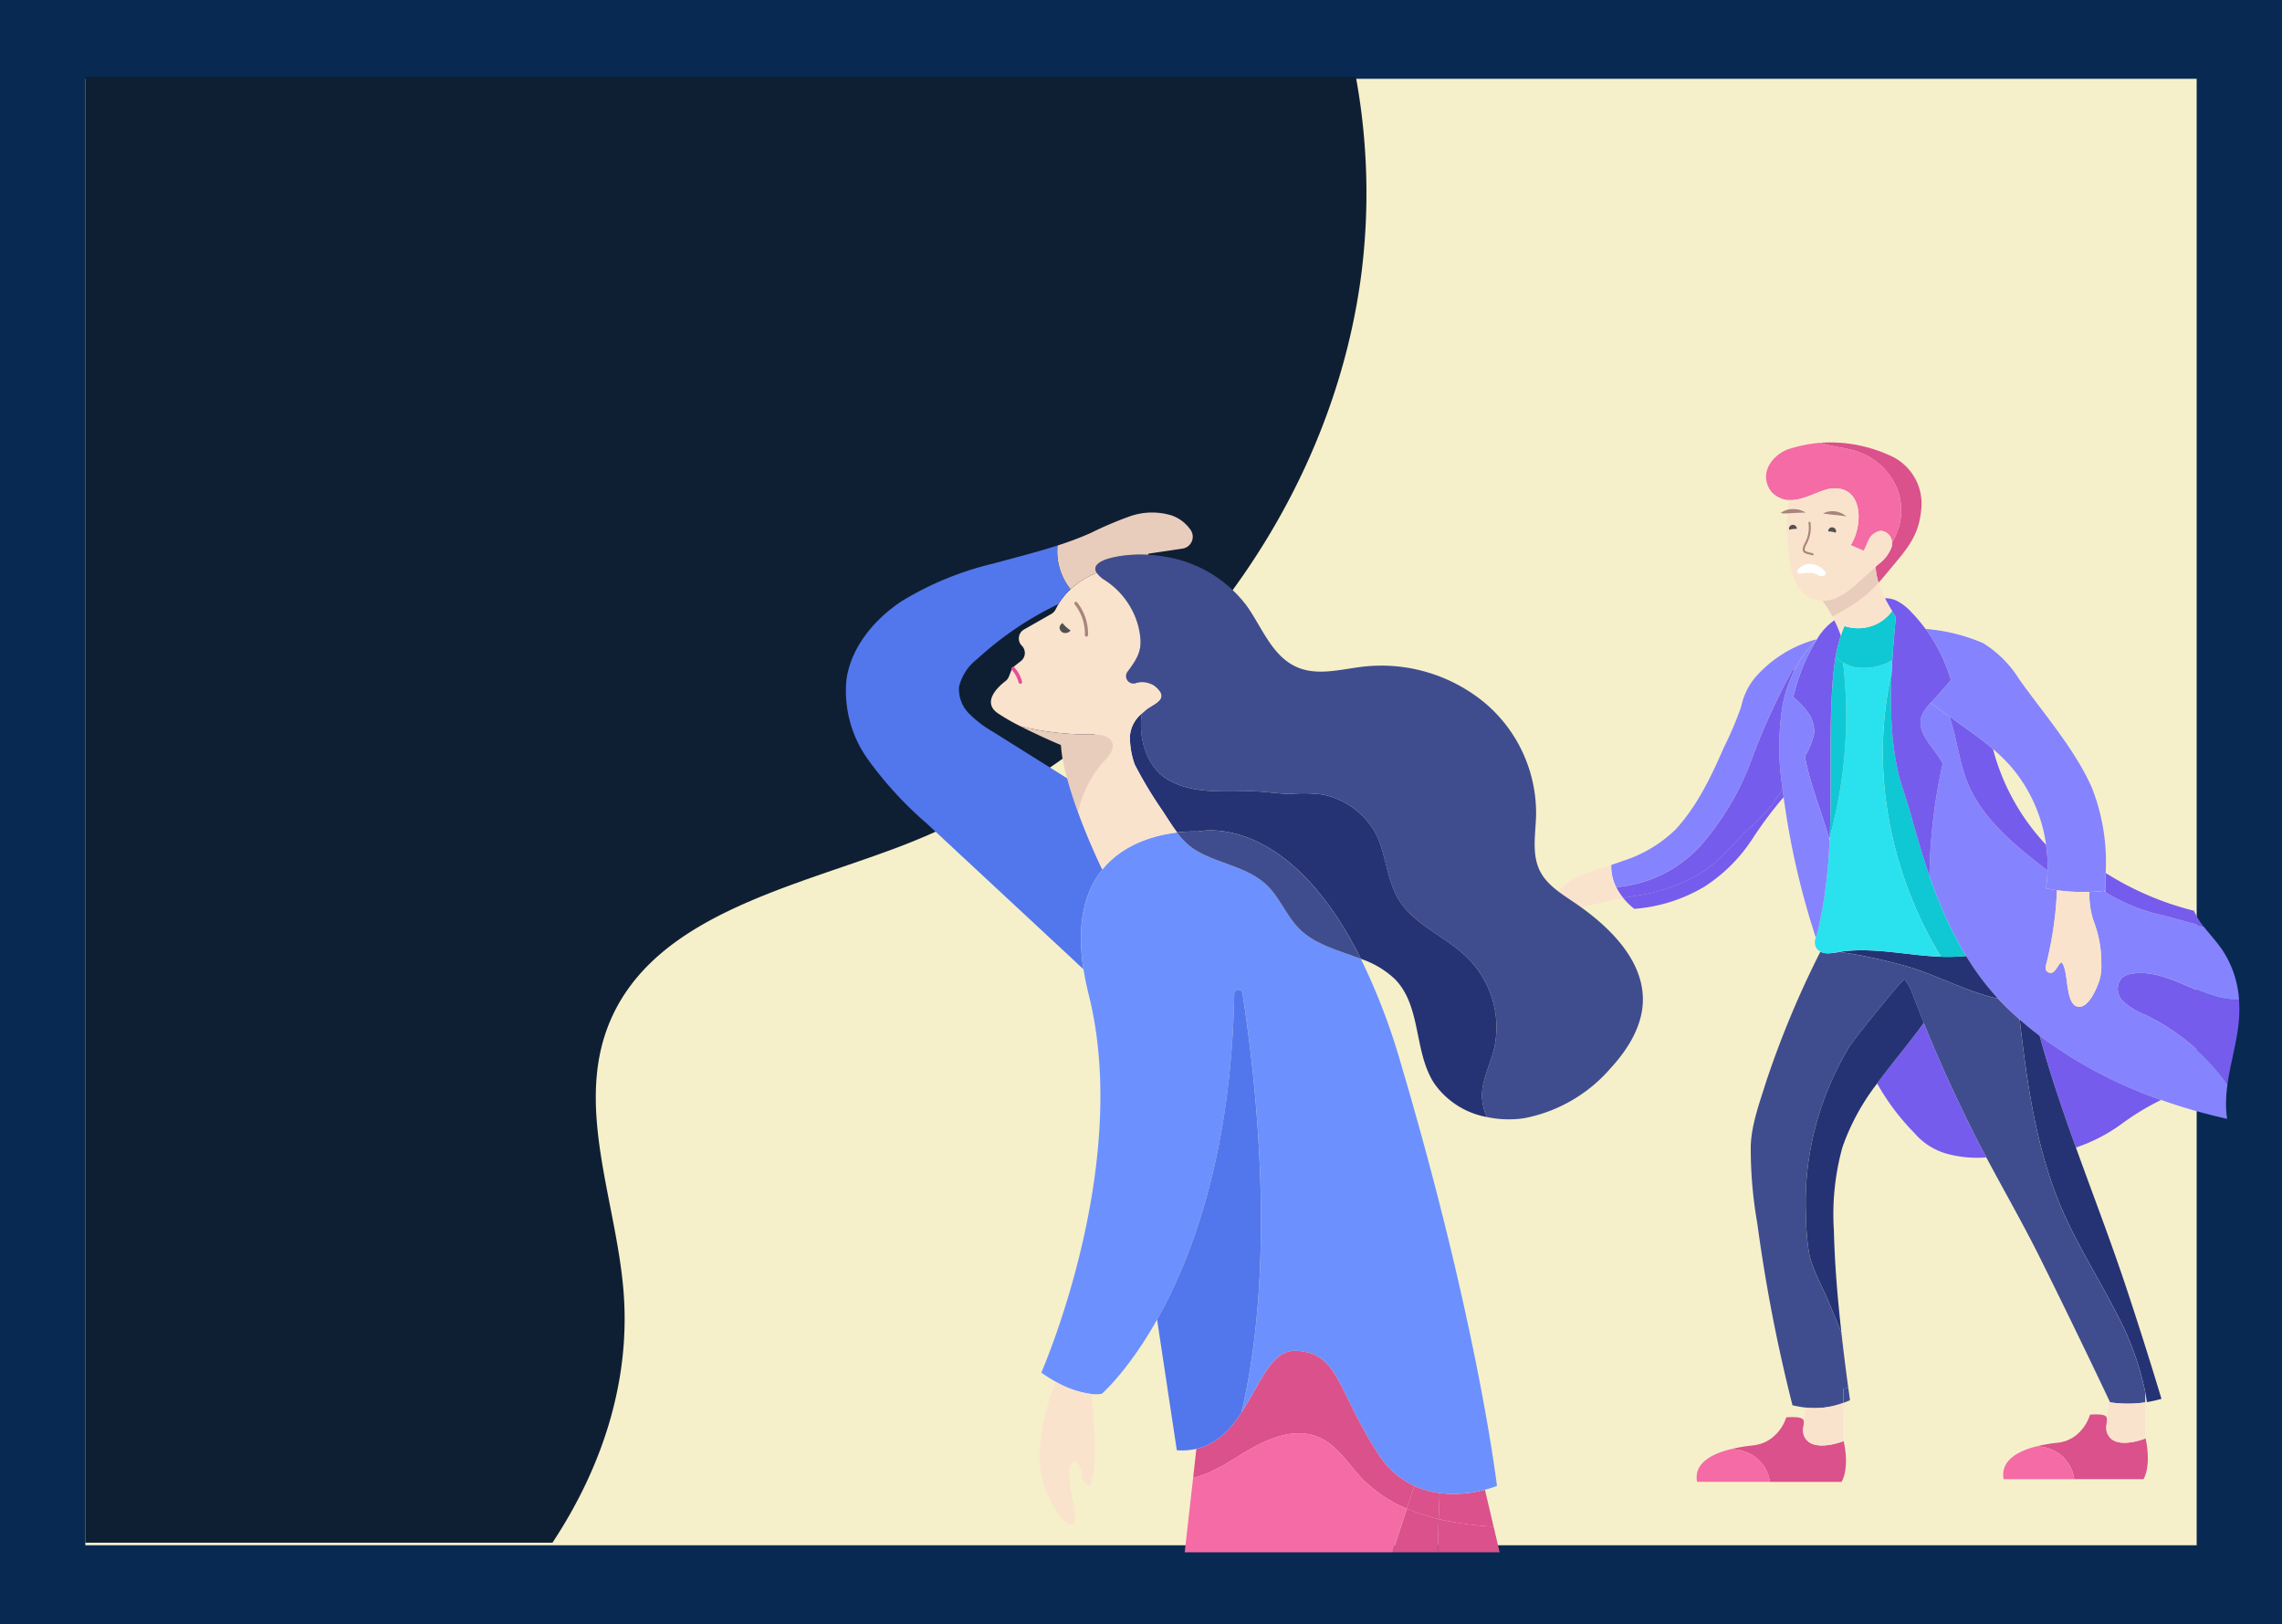 <svg xmlns="http://www.w3.org/2000/svg" xmlns:xlink="http://www.w3.org/1999/xlink" width="274.102" height="195.06" viewBox="0 0 274.102 195.06">
  <rect x="0" y="0" width="274.102" height="195.06" fill="#333333" stroke="none"/>
  <defs>
    <clipPath id="clip-path">
      <rect id="Rectángulo_401324" data-name="Rectángulo 401324" width="274.102" height="195.059" fill="none"/>
    </clipPath>
  </defs>
  <g id="_39" data-name="39" transform="translate(0 0.001)">
    <path id="Trazado_875276" data-name="Trazado 875276" d="M0,0H274.1V195.06H0Z" transform="translate(0 -0.001)" fill="#082952"/>
    <rect id="Rectángulo_401323" data-name="Rectángulo 401323" width="253.604" height="176.13" transform="translate(10.249 9.464)" fill="#f6f0ca"/>
    <g id="Grupo_1099143" data-name="Grupo 1099143">
      <g id="Grupo_1099142" data-name="Grupo 1099142" clip-path="url(#clip-path)">
        <path id="Trazado_875075" data-name="Trazado 875075" d="M10.249,9.218V185.287H66.357c5.977-9.038,9.385-19.4,8.544-30.12-.858-10.946-5.916-22.3-1.646-32.458,5.261-12.511,21.183-15.954,34.116-20.766,29.663-11.036,52.4-38.658,56.2-69.459a77.451,77.451,0,0,0-.712-23.266Z" fill="#0f1f33"/>
        <path id="Trazado_875076" data-name="Trazado 875076" d="M268.935,120.052a15.157,15.157,0,0,1,0,2.363c-.2,2.628-1.017,5.2-1.384,7.8a25.724,25.724,0,0,0-9.939-8.353,7.77,7.77,0,0,1-2.644-1.655,2.014,2.014,0,0,1-.1-2.747,2.6,2.6,0,0,1,1.453-.553c4.364-.522,8.353,3.438,12.611,3.146" fill="#755ced"/>
        <path id="Trazado_875077" data-name="Trazado 875077" d="M244.986,124.393q-1.231-.933-2.39-1.947-.8-.7-1.559-1.441-.531-.521-1.034-1.062a32.432,32.432,0,0,1-3.842-5.126,43.787,43.787,0,0,1-2.877-5.632c-.118-.28-.236-.563-.351-.845-.422-1.038-.811-2.085-1.175-3.142a66.291,66.291,0,0,1,1.579-13.462c-.819-1.788-3.169-3.538-2.564-5.613a4.738,4.738,0,0,1,1.11-1.693q1.134.809,2.265,1.619c.906,2.562,1.139,5.376,2.171,7.921,1.78,4.4,5.752,7.608,9.621,10.592a17.458,17.458,0,0,1-.183,2.128c.429.092.868.171,1.315.232a43,43,0,0,1-1.3,8.935c-.075.313-.12.7.2.888.851.511,1.127-.893,1.652-1.168.954.995.314,5.307,2.132,5.345,1.278.023,2.312-2.7,2.493-3.457a6.628,6.628,0,0,0,.15-1.819v-.005a13.548,13.548,0,0,0-.921-5.017,9.9,9.9,0,0,1-.5-3.5c.58-.017,1.158-.057,1.725-.121l.163.121a21.742,21.742,0,0,0,7.065,2.844l4.745,1.29c.083.1.163.206.246.308.711.876,1.474,1.714,2.092,2.648a12.284,12.284,0,0,1,1.928,5.841c-4.258.292-8.248-3.669-12.611-3.146a2.6,2.6,0,0,0-1.454.553,2.015,2.015,0,0,0,.1,2.747,7.806,7.806,0,0,0,2.643,1.655,25.728,25.728,0,0,1,9.94,8.353,15.948,15.948,0,0,0-.171,2.9,11.86,11.86,0,0,0,.121,1.26,68.037,68.037,0,0,1-7.914-2.265,53.912,53.912,0,0,1-14.6-7.714" fill="#8683ff"/>
        <path id="Trazado_875078" data-name="Trazado 875078" d="M252.865,106.984q.045-1.065.058-2.137a36.157,36.157,0,0,0,10.61,4.538,8.29,8.29,0,0,0,1.136,1.871l-4.745-1.29a21.751,21.751,0,0,1-7.065-2.844c0-.045.006-.09.006-.138" fill="#755ced"/>
        <path id="Trazado_875079" data-name="Trazado 875079" d="M259.591,132.107a29.875,29.875,0,0,0-4.574,2.75,20.216,20.216,0,0,1-5.667,2.965c-1.6-4.435-3.121-8.892-4.363-13.429a53.912,53.912,0,0,0,14.6,7.714" fill="#755ced"/>
        <path id="Trazado_875080" data-name="Trazado 875080" d="M257.685,167.227a35.127,35.127,0,0,0-3.419-9.419c-2.092-4.127-4.615-8.059-6.465-12.285-3.2-7.292-4.3-15.213-5.205-23.077q1.157,1.016,2.39,1.947c1.243,4.538,2.764,8.994,4.364,13.43,2.013,5.584,4.15,11.133,6.02,16.753q2.222,6.686,4.256,13.43a14.217,14.217,0,0,1-1.755.394c-.051-.392-.113-.784-.186-1.173" fill="#253375"/>
        <path id="Trazado_875081" data-name="Trazado 875081" d="M257.65,172.78l.07-.028c.726,3.454-.256,4.9-.256,4.9h-8.325a4.442,4.442,0,0,0-2.392-3.417,4.906,4.906,0,0,0-2.17-.51,18.2,18.2,0,0,1,2.511-.44l.033,0c.1-.012.208-.026.308-.045a4.285,4.285,0,0,0,1.931-.853h0a5.155,5.155,0,0,0,1.682-2.481c1.456-.1,1.913.062,2.023.389.161.47-.4,1.3.261,2.228,1.027,1.441,3.844.444,4.321.263" fill="#da518b"/>
        <path id="Trazado_875082" data-name="Trazado 875082" d="M231.075,122.857q-.78-1.923-1.5-3.868a6.02,6.02,0,0,0-.816-1.344c-.148-.211-6.141,7.278-6.6,8.03a36.824,36.824,0,0,0-4.09,9.64,35.336,35.336,0,0,0-1.16,10.324,32.992,32.992,0,0,0,.367,4.8c.386,2.009,1.619,4.089,2.405,5.991l1.5,3.645c.248,2.212.529,4.423.826,6.631l-.585.069c-.005.572-.008,1.147-.01,1.719a9.717,9.717,0,0,1-4.587.556,13.4,13.4,0,0,1-1.522-.273,193,193,0,0,1-4.175-21.477c-.027-.182-.052-.363-.08-.543a51.634,51.634,0,0,1-.756-9.113c.081-2.61,1.067-5.21,1.843-7.717a115.07,115.07,0,0,1,6.52-15.626,1.877,1.877,0,0,0,.783.2,6.317,6.317,0,0,0,1.346-.144c.141-.024.284-.043.424-.065l.013.083a61.088,61.088,0,0,1,8.538,1.907c3.45,1.13,6.691,2.88,10.239,3.669q.5.54,1.034,1.061.761.741,1.559,1.441c.907,7.864,2.009,15.785,5.205,23.077,1.85,4.226,4.373,8.158,6.465,12.285a35.127,35.127,0,0,1,3.419,9.419q0,.6-.008,1.2a14.663,14.663,0,0,1-4.215,0c-.055-.121-.113-.24-.168-.359q-4.049-8.54-8.26-17.012c-2.029-4.082-4.3-8.023-6.44-12.048-.63-1.182-1.248-2.369-1.843-3.573-2.046-4.129-3.959-8.32-5.676-12.582" fill="#3f4d8f"/>
        <path id="Trazado_875083" data-name="Trazado 875083" d="M253.462,168.43a14.662,14.662,0,0,0,4.215,0q-.01,2.177-.027,4.35c-.477.18-3.294,1.177-4.321-.264-.665-.93-.1-1.757-.261-2.227.083-.629.151-1.261.2-1.892.062.014.128.023.193.033" fill="#fae3cd"/>
        <path id="Trazado_875084" data-name="Trazado 875084" d="M234.148,86.049l-2.264-1.619c.273-.3.554-.589.793-.855.56-.629,1.115-1.256,1.657-1.9a19.4,19.4,0,0,0-3.048-6.14,21.964,21.964,0,0,1,6.9,1.7,13.379,13.379,0,0,1,4.35,4.345c2.948,4.151,6.711,8.427,8.745,13.062a24.459,24.459,0,0,1,1.644,10.2q-.011,1.072-.057,2.137c-.058.007-.113.014-.169.017-.567.064-1.144.1-1.724.121a22.807,22.807,0,0,1-3.9-.2c-.447-.061-.887-.14-1.316-.232a17.066,17.066,0,0,0,.183-2.128,17.956,17.956,0,0,0-.178-3.091,18.23,18.23,0,0,0-4.4-9.6,21.44,21.44,0,0,0-1.976-1.909c-1.2-1.026-2.49-1.952-3.773-2.868-.49-.349-.979-.7-1.469-1.05" fill="#8683ff"/>
        <path id="Trazado_875085" data-name="Trazado 875085" d="M252.392,115.645a6.628,6.628,0,0,1-.15,1.819c-.181.753-1.216,3.481-2.493,3.457-1.818-.038-1.178-4.35-2.132-5.345-.525.276-.8,1.679-1.652,1.168-.316-.189-.271-.574-.2-.888a43,43,0,0,0,1.3-8.934,22.915,22.915,0,0,0,3.9.2,9.892,9.892,0,0,0,.5,3.5,13.552,13.552,0,0,1,.921,5.017Z" fill="#fae3cd"/>
        <path id="Trazado_875086" data-name="Trazado 875086" d="M249.139,177.65h-8.471c-.4-2.158,1.574-3.327,3.909-3.927a4.9,4.9,0,0,1,2.169.51,4.441,4.441,0,0,1,2.393,3.417" fill="#f46ba5"/>
        <path id="Trazado_875087" data-name="Trazado 875087" d="M245.762,101.47a17.961,17.961,0,0,1,.178,3.091c-3.869-2.984-7.841-6.192-9.62-10.592-1.032-2.545-1.266-5.359-2.172-7.921.489.349.979.7,1.469,1.05,1.282.916,2.573,1.842,3.773,2.868a26.718,26.718,0,0,0,6.372,11.5" fill="#755ced"/>
        <path id="Trazado_875088" data-name="Trazado 875088" d="M238.594,139.012a13.855,13.855,0,0,1-4.3-.33,7.935,7.935,0,0,1-4.333-2.588,27.735,27.735,0,0,1-4.486-5.965c1.792-2.45,3.811-4.8,5.6-7.272,1.717,4.262,3.63,8.453,5.676,12.582.595,1.2,1.213,2.391,1.843,3.573" fill="#755ced"/>
        <path id="Trazado_875089" data-name="Trazado 875089" d="M233.134,114.907a21.046,21.046,0,0,0,3.028-.09A32.426,32.426,0,0,0,240,119.943c-3.547-.788-6.789-2.538-10.238-3.668a60.991,60.991,0,0,0-8.539-1.907l-.012-.083c3.03-.406,6.123.093,9.173.415.907.1,1.826.174,2.747.207" fill="#253375"/>
        <path id="Trazado_875090" data-name="Trazado 875090" d="M231.758,105.2c.364,1.057.753,2.1,1.175,3.141.115.283.234.565.352.846a43.722,43.722,0,0,0,2.877,5.632,21.191,21.191,0,0,1-3.028.09,48.264,48.264,0,0,1-6.523-18.167,44.91,44.91,0,0,1,.608-16.032,58.506,58.506,0,0,0,0,6.226,37.39,37.39,0,0,0,.708,5.5c.364,1.74,1.027,3.338,1.5,5.038.715,2.591,1.456,5.178,2.337,7.724" fill="#10c8d4"/>
        <path id="Trazado_875091" data-name="Trazado 875091" d="M227.266,73.386c-.309-.5-.6-1.014-.866-1.536a3.092,3.092,0,0,1,1.433.308,6.185,6.185,0,0,1,1.74,1.354,19.718,19.718,0,0,1,4.76,8.163c-.542.643-1.1,1.27-1.657,1.9-.238.266-.519.554-.793.855a4.747,4.747,0,0,0-1.11,1.693c-.6,2.075,1.745,3.825,2.564,5.613a66.372,66.372,0,0,0-1.58,13.463c-.881-2.546-1.621-5.133-2.337-7.724-.469-1.7-1.132-3.3-1.5-5.038a37.255,37.255,0,0,1-.708-5.5,58.505,58.505,0,0,1,0-6.226v0c.023-.479.051-.957.081-1.436.11-1.726.263-3.45.419-5.174-.153-.235-.306-.473-.452-.71" fill="#755ced"/>
        <path id="Trazado_875092" data-name="Trazado 875092" d="M219.762,100.946c.008-.145.013-.287.018-.432a54.814,54.814,0,0,0,1.6-20.928,4.316,4.316,0,0,0,1.456.558,6.76,6.76,0,0,0,3.52-.392,3.6,3.6,0,0,0,.939-.482c-.03.48-.058.957-.081,1.437v0a44.91,44.91,0,0,0-.607,16.032,48.259,48.259,0,0,0,6.523,18.166c-.922-.033-1.841-.111-2.747-.206-3.05-.323-6.143-.822-9.174-.416-.14.022-.284.041-.424.065a6.317,6.317,0,0,1-1.346.144,1.877,1.877,0,0,1-.783-.2,1.19,1.19,0,0,1-.412-.325,1.358,1.358,0,0,1-.138-1.353c.063-.207.138-.414.193-.618.176-.653.287-1.349.425-2.016.326-1.588.56-3.191.728-4.8.148-1.41.243-2.823.306-4.238" fill="#2ae2ee"/>
        <path id="Trazado_875093" data-name="Trazado 875093" d="M227.45,54.918a6.312,6.312,0,0,1,3.281,6.568c-.293,2.806-1.629,4.394-3.361,6.463-.63.752-1.165,1.417-1.728,2.039a8.615,8.615,0,0,1-.359-1.918l.39-.347a4.36,4.36,0,0,0,1.559-2.092,1.485,1.485,0,0,0,.025-.48,7.278,7.278,0,0,0,.688-6.289,7.867,7.867,0,0,0-5-4.68c-1.394-.439-2.973-.544-4.331-1a17.226,17.226,0,0,1,8.837,1.736" fill="#da518b"/>
        <path id="Trazado_875094" data-name="Trazado 875094" d="M225.479,130.129A27.068,27.068,0,0,0,221.3,137.8a30.2,30.2,0,0,0-1.024,9.975c.1,4.11.449,8.206.909,12.292l-1.5-3.645c-.786-1.9-2.019-3.982-2.405-5.99a33.294,33.294,0,0,1-.367-4.8,35.332,35.332,0,0,1,1.16-10.324,36.81,36.81,0,0,1,4.09-9.64c.457-.753,6.45-8.242,6.6-8.03a6.014,6.014,0,0,1,.816,1.343q.723,1.946,1.5,3.868c-1.785,2.472-3.8,4.823-5.6,7.273" fill="#253375"/>
        <path id="Trazado_875095" data-name="Trazado 875095" d="M214.836,60.056a3.123,3.123,0,0,1-2.028-.952c-1.555-1.957-.242-4.255,1.908-5.122a16.663,16.663,0,0,1,3.9-.8c1.358.456,2.937.56,4.331,1a7.867,7.867,0,0,1,5,4.68,7.278,7.278,0,0,1-.688,6.289,1.442,1.442,0,0,0-1.348-1.4,1.889,1.889,0,0,0-1.494,1.194c-.2.4-.341.822-.557,1.2q-.784-.339-1.567-.672c1.524-2.32,1.589-7.387-2.551-6.776-1.471.308-3.216,1.474-4.9,1.353" fill="#f46ba5"/>
        <path id="Trazado_875096" data-name="Trazado 875096" d="M221.384,79.586a3.617,3.617,0,0,1-.886-.75,17.9,17.9,0,0,1,.612-2.491c.126-.392.269-.776.432-1.156a5.258,5.258,0,0,0,3.033.075,4.96,4.96,0,0,0,2.691-1.878c.146.238.3.475.452.71-.155,1.724-.309,3.448-.419,5.174a3.6,3.6,0,0,1-.939.482,6.76,6.76,0,0,1-3.52.392,4.316,4.316,0,0,1-1.456-.558" fill="#10c8d4"/>
        <path id="Trazado_875097" data-name="Trazado 875097" d="M226.4,71.85c.264.522.557,1.033.866,1.536a4.96,4.96,0,0,1-2.691,1.878,5.249,5.249,0,0,1-3.033-.076c-.163.38-.306.765-.432,1.157a15.007,15.007,0,0,0-.781-1.852c-.073-.152-.15-.3-.233-.451a22.9,22.9,0,0,0,2.91-1.715,14.512,14.512,0,0,0,2.636-2.338q.109.353.241.695c.153.4.326.784.517,1.166" fill="#fae3cd"/>
        <path id="Trazado_875098" data-name="Trazado 875098" d="M225.336,66.636l-.53-.078c-.316-.136-.633-.273-.949-.406.216-.383.362-.808.557-1.2a1.89,1.89,0,0,1,1.494-1.194,1.442,1.442,0,0,1,1.349,1.4,1.46,1.46,0,0,1-.026.48,4.346,4.346,0,0,1-1.559,2.091c-.13.117-.258.231-.389.347a6.365,6.365,0,0,1,.053-1.434" fill="#fae3cd"/>
        <path id="Trazado_875099" data-name="Trazado 875099" d="M225.642,69.988a14.481,14.481,0,0,1-2.636,2.339,22.892,22.892,0,0,1-2.91,1.714,15.417,15.417,0,0,0-1.192-1.89,4.548,4.548,0,0,0,1.983-.515,11.522,11.522,0,0,0,2.415-1.8l1.981-1.766a8.558,8.558,0,0,0,.359,1.918" fill="#e9cdbc"/>
        <path id="Trazado_875100" data-name="Trazado 875100" d="M218.9,72.151a3.207,3.207,0,0,1-.992-.13,3.72,3.72,0,0,1-2.1-1.8A8.073,8.073,0,0,1,215,67.6a26.018,26.018,0,0,1-.163-7.543c1.687.121,3.432-1.045,4.9-1.353,4.14-.611,4.075,4.456,2.551,6.776q.783.335,1.566.672c.317.133.633.271.95.406l.529.078a6.374,6.374,0,0,0-.053,1.435l-1.98,1.766a11.527,11.527,0,0,1-2.416,1.8,4.544,4.544,0,0,1-1.983.515" fill="#fae3cd"/>
        <path id="Trazado_875101" data-name="Trazado 875101" d="M222.012,166.7c.063.489.128.981.2,1.47q-.4.179-.791.318c0-.572,0-1.147.01-1.719Z" fill="#3f4d8f"/>
        <path id="Trazado_875102" data-name="Trazado 875102" d="M210.506,173.607c.113-.01.221-.026.326-.045a4.47,4.47,0,0,0,1.991-.853h0a5.134,5.134,0,0,0,1.735-2.481,8.893,8.893,0,0,1,1.144-.016c.618.037.867.178.947.4.171.471-.419,1.3.269,2.235,1.064,1.446,3.986.439,4.466.261l.068-.026c.75,3.455-.261,4.9-.261,4.9h-8.6a4.454,4.454,0,0,0-2.471-3.419,5.165,5.165,0,0,0-2.232-.508,18.783,18.783,0,0,1,2.586-.439.137.137,0,0,0,.028-.005" fill="#da518b"/>
        <path id="Trazado_875103" data-name="Trazado 875103" d="M221.384,79.586a54.816,54.816,0,0,1-1.6,20.928c.238-5.974-.088-11.967.3-17.939a34.014,34.014,0,0,1,.415-3.739,3.617,3.617,0,0,0,.886.75" fill="#10c8d4"/>
        <path id="Trazado_875104" data-name="Trazado 875104" d="M221.417,168.49q-.018,2.307-.03,4.616c-.48.178-3.4,1.185-4.467-.261-.688-.936-.1-1.765-.268-2.235q.105-.78.178-1.564a9.717,9.717,0,0,0,4.587-.556" fill="#fae3cd"/>
        <path id="Trazado_875105" data-name="Trazado 875105" d="M218.3,76.751c-.015,0-.033.007-.05.014a7.412,7.412,0,0,1,2.076-2.272,15.228,15.228,0,0,1,.781,1.852,17.9,17.9,0,0,0-.613,2.491,34.259,34.259,0,0,0-.414,3.739c-.392,5.972-.065,11.965-.3,17.939-.02.083-.045.166-.067.249-.929-3.3-2.295-6.549-2.923-9.913a9.228,9.228,0,0,0,1.112-2.759,3.925,3.925,0,0,0-.836-2.643,10.611,10.611,0,0,0-1.664-1.721,22.74,22.74,0,0,1,2.566-6.494c.075-.128.153-.257.233-.382.033-.034.068-.067.1-.1" fill="#755ced"/>
        <path id="Trazado_875106" data-name="Trazado 875106" d="M219.712,100.763c.018.062.035.121.05.183-.063,1.415-.158,2.828-.306,4.238-.168,1.61-.4,3.212-.728,4.8-.138.667-.249,1.363-.425,2.016-.055.2-.13.411-.193.617a93.829,93.829,0,0,1-3.869-16.879q-.067-.5-.128-1c-.007-.045-.012-.092-.017-.137a31.339,31.339,0,0,1,.055-10.054,16.5,16.5,0,0,1,1.388-4.048A13.182,13.182,0,0,1,218.2,76.85c-.081.126-.159.255-.234.383a22.8,22.8,0,0,0-2.566,6.494,10.617,10.617,0,0,1,1.665,1.721,3.93,3.93,0,0,1,.836,2.643,9.292,9.292,0,0,1-1.112,2.759c.627,3.364,1.993,6.61,2.922,9.913" fill="#8683ff"/>
        <path id="Trazado_875107" data-name="Trazado 875107" d="M218.253,76.765a.788.788,0,0,0-.053.085,13.2,13.2,0,0,0-2.661,3.645l-.2-.09a76.717,76.717,0,0,0-4.948,10.813,33.257,33.257,0,0,1-6.043,10.245,15.385,15.385,0,0,1-10.228,5.077,5.434,5.434,0,0,1-.583-2.662c.457-.145.9-.295,1.316-.451a16.167,16.167,0,0,0,6.409-3.8c2.616-2.847,4.283-6.38,5.792-9.835a42.759,42.759,0,0,0,2.079-4.891,8.029,8.029,0,0,1,1.7-3.545,14.82,14.82,0,0,1,7.421-4.587" fill="#8683ff"/>
        <path id="Trazado_875108" data-name="Trazado 875108" d="M215.339,80.4l.2.09a16.516,16.516,0,0,0-1.39,4.049A31.333,31.333,0,0,0,214.1,94.6c0,.045.009.092.017.137a17.215,17.215,0,0,1-3.635,4.407c-2.111,1.862-3.582,4.051-6.068,5.647a21.076,21.076,0,0,1-7.917,2.8q-.764.127-1.52.277a7.045,7.045,0,0,1-.855-1.322,15.386,15.386,0,0,0,10.23-5.076,33.229,33.229,0,0,0,6.041-10.246,76.952,76.952,0,0,1,4.95-10.813" fill="#755ced"/>
        <path id="Trazado_875109" data-name="Trazado 875109" d="M214.113,94.734q.06.5.128,1a48.032,48.032,0,0,0-3.806,5.1,19.445,19.445,0,0,1-5.616,5.6,19.211,19.211,0,0,1-8.519,2.723,8.772,8.772,0,0,1-1.328-1.3q.758-.15,1.522-.278a21.062,21.062,0,0,0,7.915-2.8c2.486-1.6,3.957-3.785,6.069-5.646a17.232,17.232,0,0,0,3.635-4.407" fill="#755ced"/>
        <path id="Trazado_875110" data-name="Trazado 875110" d="M212.594,177.978h-8.75a2.567,2.567,0,0,1,.048-1.242c.417-1.389,2.094-2.215,4-2.685a5.146,5.146,0,0,1,2.231.508,4.454,4.454,0,0,1,2.471,3.419" fill="#f46ba5"/>
        <path id="Trazado_875111" data-name="Trazado 875111" d="M194.119,106.54a7.045,7.045,0,0,0,.854,1.323c-2.431.475-4.833,1.078-7.249,1.631a1.248,1.248,0,0,1-.9-.019.905.905,0,0,1-.331-.929,3.4,3.4,0,0,1,1.2-2.042c1.492-1.324,3.8-1.961,5.843-2.626a5.431,5.431,0,0,0,.582,2.662" fill="#fae3cd"/>
        <path id="Trazado_875112" data-name="Trazado 875112" d="M215.955,68.793a.231.231,0,0,1-.025-.036c-.21-.37.646-.866.912-.947a2.184,2.184,0,0,1,1.673.241c.291.165,1.25.849.486,1.114-.4.137-.937-.266-1.31-.344a4.713,4.713,0,0,0-1.431.082.365.365,0,0,1-.3-.11" fill="#fff"/>
        <path id="Trazado_875113" data-name="Trazado 875113" d="M217.343,62.785a4,4,0,0,1-.5,2.586c-.481,1.02,0,.964.878,1.2" fill="none" stroke="#a8857b" stroke-linecap="round" stroke-linejoin="round" stroke-width="0.24"/>
        <path id="Trazado_875114" data-name="Trazado 875114" d="M220.376,63.938a2.977,2.977,0,0,0-.776-.113.455.455,0,0,1,.254-.444.479.479,0,0,1,.634.21.464.464,0,0,1,.015.393,1.188,1.188,0,0,0-.127-.046" fill="#515151"/>
        <path id="Trazado_875115" data-name="Trazado 875115" d="M215.83,63.519a3.414,3.414,0,0,0-.922.1.43.43,0,0,1-.02-.125.461.461,0,0,1,.471-.46.475.475,0,0,1,.472.47v.013" fill="#515151"/>
        <path id="Trazado_875116" data-name="Trazado 875116" d="M216.7,61.523a2.549,2.549,0,0,0-2.837.1c.987.013,1.85-.117,2.837-.1" fill="#a8857b"/>
        <path id="Trazado_875117" data-name="Trazado 875117" d="M216.893,61.565a2.549,2.549,0,0,0-2.837.1c.987.013,1.85-.117,2.837-.1" fill="#a8857b"/>
        <path id="Trazado_875118" data-name="Trazado 875118" d="M221.782,62.027a2.545,2.545,0,0,0-2.814-.361c.97.174,1.844.187,2.814.361" fill="#a8857b"/>
        <path id="Trazado_875119" data-name="Trazado 875119" d="M180.133,186.439l-.726-3.086a39.922,39.922,0,0,1-6.153-.8c-.148-.032-.3-.068-.45-.1q-.07,2-.11,3.99Z" fill="#da518b"/>
        <path id="Trazado_875120" data-name="Trazado 875120" d="M131.738,68.808c-.679-1.04.8-1.662,2.408-1.956a16.65,16.65,0,0,1,5.945.037,15.278,15.278,0,0,1,9.668,5.883c1.907,2.694,3.109,6.249,6.289,7.461,2.416.92,5.121.125,7.7-.168a19.5,19.5,0,0,1,14.692,4.429A17.336,17.336,0,0,1,184.507,97.9c-.06,2.322-.578,4.795.543,6.859.845,1.554,2.459,2.567,3.962,3.579,4.314,2.907,8.531,7.059,8.315,12.067-.128,2.94-1.8,5.631-3.839,7.856a18.259,18.259,0,0,1-10.382,6.035,12.529,12.529,0,0,1-4.51-.136,6.367,6.367,0,0,1-.586-2.61c0-1.844.921-3.567,1.393-5.358a11.723,11.723,0,0,0-3.321-11.333c-2.543-2.4-6.191-3.811-8.03-6.734-1.545-2.454-1.52-5.538-2.857-8.1a9.425,9.425,0,0,0-6.255-4.583,17.311,17.311,0,0,0-3.97-.088c-1.563-.02-3.155-.325-4.748-.325-3.461.008-7.2.313-10.093-1.486-2.408-1.5-3.469-5.008-2.964-7.855.165-.157.335-.305.505-.446.773-.642,2.573-1.181,1.461-2.4a2.525,2.525,0,0,0-2.641-.824.886.886,0,0,1-1.083-1.313c1.55-2.056,1.894-2.988,1.325-5.465a9.476,9.476,0,0,0-4.124-5.623,3.112,3.112,0,0,1-.87-.811" fill="#3f4d8f"/>
        <path id="Trazado_875121" data-name="Trazado 875121" d="M172.7,186.439q.037-2,.11-3.99a22.919,22.919,0,0,1-3.826-1.253l-1.709,5.243Z" fill="#da518b"/>
        <path id="Trazado_875122" data-name="Trazado 875122" d="M176.083,114.862a11.724,11.724,0,0,1,3.32,11.333c-.471,1.791-1.388,3.514-1.393,5.357a6.372,6.372,0,0,0,.586,2.611,9.876,9.876,0,0,1-6.339-4.065c-2.458-3.811-1.5-9.192-4.684-12.481a11.1,11.1,0,0,0-4.106-2.45s0,0,0,0c-8.921-17.927-19.554-15.3-19.554-15.3a15.869,15.869,0,0,0-2.518.116c-.722-.964-1.359-2.032-1.937-2.875a49.616,49.616,0,0,1-3.168-5.305,9.806,9.806,0,0,1-.569-3.369,3.831,3.831,0,0,1,1.448-2.743c-.5,2.847.556,6.357,2.965,7.855,2.891,1.8,6.632,1.494,10.093,1.486,1.591,0,3.185.305,4.746.325a17.327,17.327,0,0,1,3.972.088,9.426,9.426,0,0,1,6.255,4.582c1.337,2.559,1.312,5.643,2.857,8.1,1.839,2.923,5.485,4.329,8.03,6.734" fill="#253375"/>
        <path id="Trazado_875123" data-name="Trazado 875123" d="M179.407,183.354a39.922,39.922,0,0,1-6.153-.8c-.148-.032-.3-.068-.45-.1.034-1.044.076-2.084.119-3.124a14.569,14.569,0,0,0,5.439-.4Z" fill="#da518b"/>
        <path id="Trazado_875124" data-name="Trazado 875124" d="M126.8,165.945a16.233,16.233,0,0,1-1.724-1.092s10.892-24.718,5.69-45.408c-.267-1.068-.471-2.076-.62-3.028-.9-5.795.289-9.566,2.3-12.02,2.557-3.128,6.429-4.112,8.952-4.409a8.205,8.205,0,0,0,1.872,1.9c2.875,1.932,6.782,2.1,9.215,4.751,1.409,1.542,2.174,3.558,3.681,5.012,1.92,1.851,4.735,2.526,7.3,3.518,0,0,0,0,0,0a76.959,76.959,0,0,1,4.764,12.441c9.321,31.449,11.576,50.853,11.576,50.853a11.57,11.57,0,0,1-1.444.462,14.569,14.569,0,0,1-5.439.4,10.516,10.516,0,0,1-3.053-.859,10.28,10.28,0,0,1-4.383-3.916c-5.006-7.795-4.649-12.024-9.809-12.309-2.951-.16-4.288,3.972-6.56,7.422,4.259-18.076,1.728-40.127.123-50.388a.5.5,0,0,0-.989.064c-.349,19.1-5.058,31.67-9.266,39.147-3.5,6.221-6.654,8.92-6.654,8.92a5.241,5.241,0,0,1-1.176.028,11.537,11.537,0,0,1-4.361-1.49" fill="#6c91ff"/>
        <path id="Trazado_875125" data-name="Trazado 875125" d="M172.923,179.326c-.042,1.04-.085,2.08-.119,3.124a23.041,23.041,0,0,1-3.826-1.253l.892-2.73a10.534,10.534,0,0,0,3.053.859" fill="#da518b"/>
        <path id="Trazado_875126" data-name="Trazado 875126" d="M149.118,169.663c2.273-3.45,3.609-7.582,6.562-7.421,5.159.285,4.8,4.513,9.808,12.308a10.278,10.278,0,0,0,4.382,3.916l-.891,2.731a16.223,16.223,0,0,1-5.368-3.607c-1.715-1.795-3.028-4.132-5.4-5.048-2.726-1.056-5.818.177-8.314,1.659-2.106,1.253-4.209,2.743-6.586,3.293l.39-3.482c2.454-.566,4.09-2.341,5.414-4.349" fill="#da518b"/>
        <path id="Trazado_875127" data-name="Trazado 875127" d="M167.27,186.439l1.709-5.243a16.2,16.2,0,0,1-5.368-3.606c-1.715-1.795-3.028-4.132-5.4-5.048-2.727-1.056-5.819.177-8.315,1.659-2.106,1.253-4.209,2.743-6.586,3.293l-1.009,8.945Z" fill="#f46ba5"/>
        <path id="Trazado_875128" data-name="Trazado 875128" d="M163.462,115.168c-2.569-.992-5.384-1.667-7.3-3.518-1.507-1.454-2.271-3.47-3.681-5.012-2.433-2.646-6.34-2.819-9.215-4.751a8.206,8.206,0,0,1-1.872-1.9,15.81,15.81,0,0,1,2.518-.117s10.633-2.63,19.554,15.3" fill="#3f4d8f"/>
        <path id="Trazado_875129" data-name="Trazado 875129" d="M143.7,174.013a7.762,7.762,0,0,1-2.348.165l-2.37-15.691c4.209-7.477,8.918-20.047,9.267-39.147a.5.5,0,0,1,.989-.064c1.6,10.261,4.136,32.312-.124,50.388-1.324,2.008-2.96,3.783-5.414,4.349" fill="#5277ec"/>
        <path id="Trazado_875130" data-name="Trazado 875130" d="M143.059,63.72a1.444,1.444,0,0,1-1.1,2.181l-4.038.6-.008.129a16.034,16.034,0,0,0-3.771.224c-1.6.294-3.087.916-2.408,1.956a9.767,9.767,0,0,0-3.155,1.964,7.3,7.3,0,0,1-1.562-5.253,40.953,40.953,0,0,0,3.915-1.47,44.21,44.21,0,0,1,4.739-2.024,8.047,8.047,0,0,1,5.1-.108,4.638,4.638,0,0,1,2.289,1.8" fill="#e9cdbc"/>
        <path id="Trazado_875131" data-name="Trazado 875131" d="M137.165,85.695a3.835,3.835,0,0,0-1.448,2.743,9.806,9.806,0,0,0,.569,3.369,49.616,49.616,0,0,0,3.168,5.305c.577.844,1.214,1.912,1.936,2.876-2.522.3-6.4,1.281-8.951,4.409l-.106-.072c-1.223-2.6-2.145-4.839-2.833-6.731a13.156,13.156,0,0,1,3.117-6.156c.59-.659,1.3-1.478.973-2.285-.357-.868-1.588-.956-2.574-.948a33.658,33.658,0,0,1-8.458-.984,26.31,26.31,0,0,1-2.684-1.542c-2.017-1.373.085-3.253.892-3.871a1.309,1.309,0,0,0,.42-.555l.289-.731a1.286,1.286,0,0,1,.4-.533l.743-.587a1.246,1.246,0,0,0,.48-.98,1.231,1.231,0,0,0-.361-.867,1.238,1.238,0,0,1,.289-1.964l3.257-1.855a1.333,1.333,0,0,0,.535-.583c.106-.213.216-.417.331-.61a8.2,8.2,0,0,1,1.439-1.771,9.767,9.767,0,0,1,3.155-1.964,3.118,3.118,0,0,0,.871.811,9.478,9.478,0,0,1,4.123,5.623c.569,2.477.225,3.409-1.325,5.465a.887.887,0,0,0,1.083,1.314,2.522,2.522,0,0,1,2.641.823c1.113,1.225-.688,1.763-1.461,2.4-.17.141-.339.289-.505.446" fill="#fae3cd"/>
        <path id="Trazado_875132" data-name="Trazado 875132" d="M128.18,93.47a19.026,19.026,0,0,1-.752-3.988s-2.522-1.056-4.87-2.261a33.661,33.661,0,0,0,8.459.984c.985-.008,2.216.08,2.573.948.331.807-.382,1.626-.973,2.285a13.145,13.145,0,0,0-3.116,6.156c-.6-1.626-1.02-3-1.321-4.124" fill="#e9cdbc"/>
        <path id="Trazado_875133" data-name="Trazado 875133" d="M129.5,97.594c.688,1.892,1.608,4.128,2.832,6.731l.106.072c-2.009,2.454-3.2,6.225-2.3,12.02-.628-.591-1.316-1.237-2.115-1.98Q119.7,106.7,111.368,98.951a44.841,44.841,0,0,1-7.086-7.7,14.1,14.1,0,0,1-2.6-9.715c.578-3.8,3.269-7.092,6.586-9.308a37.979,37.979,0,0,1,11.121-4.562c2.544-.7,5.126-1.342,7.631-2.145a7.3,7.3,0,0,0,1.562,5.253,8.263,8.263,0,0,0-1.439,1.771,39.687,39.687,0,0,0-9.762,6.6,5.94,5.94,0,0,0-2.191,3.361,4.175,4.175,0,0,0,1.219,3.209,13.507,13.507,0,0,0,2.883,2.189q4.438,2.789,8.887,5.57c.3,1.124.727,2.5,1.321,4.124" fill="#5277ec"/>
        <path id="Trazado_875134" data-name="Trazado 875134" d="M131.157,167.434c.115,3.422.921,7.755-.2,11.06a1.435,1.435,0,0,1-1.083-1.442c.034-.795-.671-2.237-1.265-1.1-.361.686,0,1.843-.025,2.586-.017.815,1.1,4.072.284,4.518-1.036.57-2.841-3-3.134-3.7a12.306,12.306,0,0,1-.87-5.164,27.883,27.883,0,0,1,1.936-8.245,11.519,11.519,0,0,0,4.361,1.49" fill="#fae3cd"/>
        <path id="Trazado_875135" data-name="Trazado 875135" d="M128.432,75.611a4.04,4.04,0,0,1-.8-.772.643.643,0,0,0-.355.644.685.685,0,0,0,.805.536.759.759,0,0,0,.516-.305,1.517,1.517,0,0,1-.166-.1" fill="#515151"/>
        <path id="Trazado_875136" data-name="Trazado 875136" d="M122.558,81.916a3.772,3.772,0,0,0-.871-1.609" fill="none" stroke="#e34f98" stroke-linecap="round" stroke-linejoin="round" stroke-width="0.427"/>
        <path id="Trazado_875137" data-name="Trazado 875137" d="M129.231,72.469a5.834,5.834,0,0,1,1.266,3.806" fill="none" stroke="#a8857b" stroke-linecap="round" stroke-linejoin="round" stroke-width="0.38"/>
      </g>
    </g>
  </g>
</svg>
